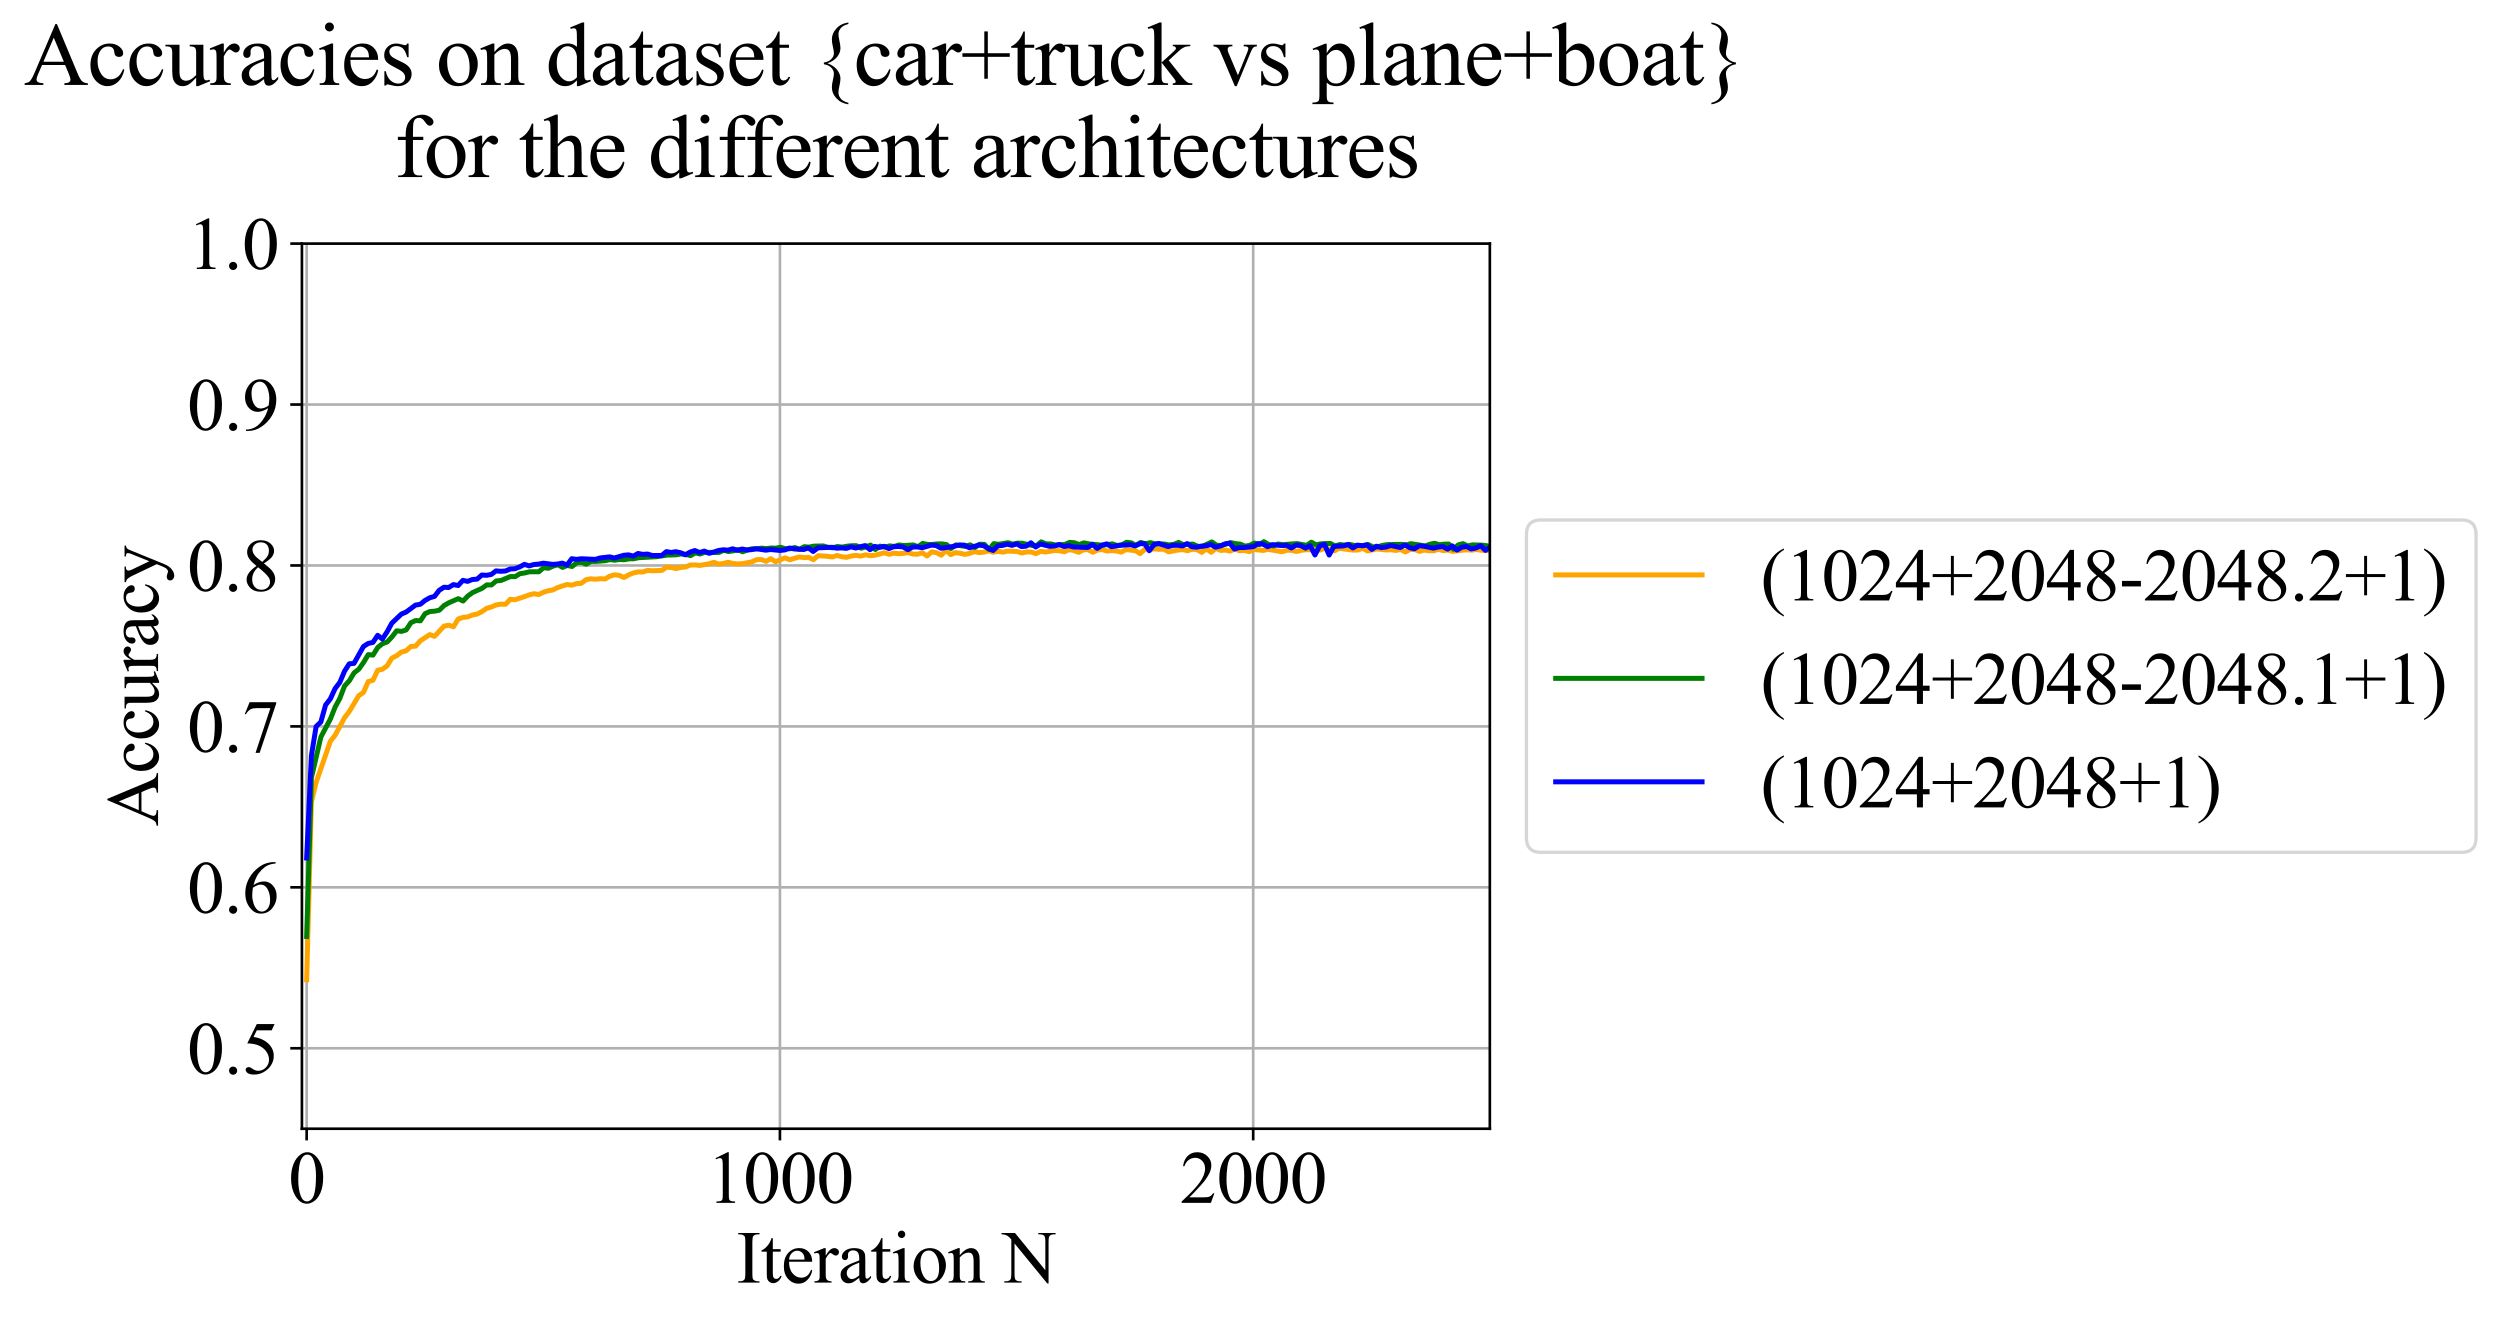 <?xml version="1.0" encoding="utf-8" standalone="no"?>
<!DOCTYPE svg PUBLIC "-//W3C//DTD SVG 1.1//EN"
  "http://www.w3.org/Graphics/SVG/1.1/DTD/svg11.dtd">
<svg xmlns:xlink="http://www.w3.org/1999/xlink" width="751.575pt" height="397.502pt" viewBox="0 0 751.575 397.502" xmlns="http://www.w3.org/2000/svg" version="1.1">
 <defs>
  <style type="text/css">*{stroke-linejoin: round; stroke-linecap: butt}</style>
 </defs>
 <g id="figure_1">
  <g id="patch_1">
   <path d="M 0 397.502 
L 751.575 397.502 
L 751.575 0 
L 0 0 
z
" style="fill: #ffffff"/>
  </g>
  <g id="axes_1">
   <g id="patch_2">
    <path d="M 90.767 339.338 
L 447.887 339.338 
L 447.887 73.226 
L 90.767 73.226 
z
" style="fill: #ffffff"/>
   </g>
   <g id="matplotlib.axis_1">
    <g id="xtick_1">
     <g id="line2d_1">
      <path d="M 92.19 339.338 
L 92.19 73.226 
" clip-path="url(#pe54012ec26)" style="fill: none; stroke: #b0b0b0; stroke-width: 0.8; stroke-linecap: square"/>
     </g>
     <g id="line2d_2">
      <defs>
       <path id="mb2db072249" d="M 0 0 
L 0 3.5 
" style="stroke: #000000; stroke-width: 0.8"/>
      </defs>
      <g>
       <use xlink:href="#mb2db072249" x="92.19" y="339.338" style="stroke: #000000; stroke-width: 0.8"/>
      </g>
     </g>
     <g id="text_1">
      <!-- 0 -->
      <g transform="translate(86.69 361.614) scale(0.22 -0.22)">
       <defs>
        <path id="TimesNewRomanPSMT-30" d="M 231 2094 
Q 231 2819 450 3342 
Q 669 3866 1031 4122 
Q 1313 4325 1613 4325 
Q 2100 4325 2488 3828 
Q 2972 3213 2972 2159 
Q 2972 1422 2759 906 
Q 2547 391 2217 158 
Q 1888 -75 1581 -75 
Q 975 -75 572 641 
Q 231 1244 231 2094 
z
M 844 2016 
Q 844 1141 1059 588 
Q 1238 122 1591 122 
Q 1759 122 1940 273 
Q 2122 425 2216 781 
Q 2359 1319 2359 2297 
Q 2359 3022 2209 3506 
Q 2097 3866 1919 4016 
Q 1791 4119 1609 4119 
Q 1397 4119 1231 3928 
Q 1006 3669 925 3112 
Q 844 2556 844 2016 
z
" transform="scale(0.016)"/>
       </defs>
       <use xlink:href="#TimesNewRomanPSMT-30"/>
      </g>
     </g>
    </g>
    <g id="xtick_2">
     <g id="line2d_3">
      <path d="M 234.469 339.338 
L 234.469 73.226 
" clip-path="url(#pe54012ec26)" style="fill: none; stroke: #b0b0b0; stroke-width: 0.8; stroke-linecap: square"/>
     </g>
     <g id="line2d_4">
      <g>
       <use xlink:href="#mb2db072249" x="234.469" y="339.338" style="stroke: #000000; stroke-width: 0.8"/>
      </g>
     </g>
     <g id="text_2">
      <!-- 1000 -->
      <g transform="translate(212.469 361.614) scale(0.22 -0.22)">
       <defs>
        <path id="TimesNewRomanPSMT-31" d="M 750 3822 
L 1781 4325 
L 1884 4325 
L 1884 747 
Q 1884 391 1914 303 
Q 1944 216 2037 169 
Q 2131 122 2419 116 
L 2419 0 
L 825 0 
L 825 116 
Q 1125 122 1212 167 
Q 1300 213 1334 289 
Q 1369 366 1369 747 
L 1369 3034 
Q 1369 3497 1338 3628 
Q 1316 3728 1258 3775 
Q 1200 3822 1119 3822 
Q 1003 3822 797 3725 
L 750 3822 
z
" transform="scale(0.016)"/>
       </defs>
       <use xlink:href="#TimesNewRomanPSMT-31"/>
       <use xlink:href="#TimesNewRomanPSMT-30" transform="translate(50 0)"/>
       <use xlink:href="#TimesNewRomanPSMT-30" transform="translate(100 0)"/>
       <use xlink:href="#TimesNewRomanPSMT-30" transform="translate(150 0)"/>
      </g>
     </g>
    </g>
    <g id="xtick_3">
     <g id="line2d_5">
      <path d="M 376.748 339.338 
L 376.748 73.226 
" clip-path="url(#pe54012ec26)" style="fill: none; stroke: #b0b0b0; stroke-width: 0.8; stroke-linecap: square"/>
     </g>
     <g id="line2d_6">
      <g>
       <use xlink:href="#mb2db072249" x="376.748" y="339.338" style="stroke: #000000; stroke-width: 0.8"/>
      </g>
     </g>
     <g id="text_3">
      <!-- 2000 -->
      <g transform="translate(354.748 361.614) scale(0.22 -0.22)">
       <defs>
        <path id="TimesNewRomanPSMT-32" d="M 2934 816 
L 2638 0 
L 138 0 
L 138 116 
Q 1241 1122 1691 1759 
Q 2141 2397 2141 2925 
Q 2141 3328 1894 3587 
Q 1647 3847 1303 3847 
Q 991 3847 742 3664 
Q 494 3481 375 3128 
L 259 3128 
Q 338 3706 661 4015 
Q 984 4325 1469 4325 
Q 1984 4325 2329 3994 
Q 2675 3663 2675 3213 
Q 2675 2891 2525 2569 
Q 2294 2063 1775 1497 
Q 997 647 803 472 
L 1909 472 
Q 2247 472 2383 497 
Q 2519 522 2628 598 
Q 2738 675 2819 816 
L 2934 816 
z
" transform="scale(0.016)"/>
       </defs>
       <use xlink:href="#TimesNewRomanPSMT-32"/>
       <use xlink:href="#TimesNewRomanPSMT-30" transform="translate(50 0)"/>
       <use xlink:href="#TimesNewRomanPSMT-30" transform="translate(100 0)"/>
       <use xlink:href="#TimesNewRomanPSMT-30" transform="translate(150 0)"/>
      </g>
     </g>
    </g>
    <g id="text_4">
     <!-- Iteration N -->
     <g transform="translate(221.374 385.596) scale(0.22 -0.22)">
      <defs>
       <path id="TimesNewRomanPSMT-49" d="M 1975 116 
L 1975 0 
L 159 0 
L 159 116 
L 309 116 
Q 572 116 691 269 
Q 766 369 766 750 
L 766 3488 
Q 766 3809 725 3913 
Q 694 3991 597 4047 
Q 459 4122 309 4122 
L 159 4122 
L 159 4238 
L 1975 4238 
L 1975 4122 
L 1822 4122 
Q 1563 4122 1444 3969 
Q 1366 3869 1366 3488 
L 1366 750 
Q 1366 428 1406 325 
Q 1438 247 1538 191 
Q 1672 116 1822 116 
L 1975 116 
z
" transform="scale(0.016)"/>
       <path id="TimesNewRomanPSMT-74" d="M 1031 3803 
L 1031 2863 
L 1700 2863 
L 1700 2644 
L 1031 2644 
L 1031 788 
Q 1031 509 1111 412 
Q 1191 316 1316 316 
Q 1419 316 1516 380 
Q 1613 444 1666 569 
L 1788 569 
Q 1678 263 1478 108 
Q 1278 -47 1066 -47 
Q 922 -47 784 33 
Q 647 113 581 261 
Q 516 409 516 719 
L 516 2644 
L 63 2644 
L 63 2747 
Q 234 2816 414 2980 
Q 594 3144 734 3369 
Q 806 3488 934 3803 
L 1031 3803 
z
" transform="scale(0.016)"/>
       <path id="TimesNewRomanPSMT-65" d="M 681 1784 
Q 678 1147 991 784 
Q 1303 422 1725 422 
Q 2006 422 2214 576 
Q 2422 731 2563 1106 
L 2659 1044 
Q 2594 616 2278 264 
Q 1963 -88 1488 -88 
Q 972 -88 605 314 
Q 238 716 238 1394 
Q 238 2128 614 2539 
Q 991 2950 1559 2950 
Q 2041 2950 2350 2633 
Q 2659 2316 2659 1784 
L 681 1784 
z
M 681 1966 
L 2006 1966 
Q 1991 2241 1941 2353 
Q 1863 2528 1708 2628 
Q 1553 2728 1384 2728 
Q 1125 2728 920 2526 
Q 716 2325 681 1966 
z
" transform="scale(0.016)"/>
       <path id="TimesNewRomanPSMT-72" d="M 1038 2947 
L 1038 2303 
Q 1397 2947 1775 2947 
Q 1947 2947 2059 2842 
Q 2172 2738 2172 2600 
Q 2172 2478 2090 2393 
Q 2009 2309 1897 2309 
Q 1788 2309 1652 2417 
Q 1516 2525 1450 2525 
Q 1394 2525 1328 2463 
Q 1188 2334 1038 2041 
L 1038 669 
Q 1038 431 1097 309 
Q 1138 225 1241 169 
Q 1344 113 1538 113 
L 1538 0 
L 72 0 
L 72 113 
Q 291 113 397 181 
Q 475 231 506 341 
Q 522 394 522 644 
L 522 1753 
Q 522 2253 501 2348 
Q 481 2444 426 2487 
Q 372 2531 291 2531 
Q 194 2531 72 2484 
L 41 2597 
L 906 2947 
L 1038 2947 
z
" transform="scale(0.016)"/>
       <path id="TimesNewRomanPSMT-61" d="M 1822 413 
Q 1381 72 1269 19 
Q 1100 -59 909 -59 
Q 613 -59 420 144 
Q 228 347 228 678 
Q 228 888 322 1041 
Q 450 1253 767 1440 
Q 1084 1628 1822 1897 
L 1822 2009 
Q 1822 2438 1686 2597 
Q 1550 2756 1291 2756 
Q 1094 2756 978 2650 
Q 859 2544 859 2406 
L 866 2225 
Q 866 2081 792 2003 
Q 719 1925 600 1925 
Q 484 1925 411 2006 
Q 338 2088 338 2228 
Q 338 2497 613 2722 
Q 888 2947 1384 2947 
Q 1766 2947 2009 2819 
Q 2194 2722 2281 2516 
Q 2338 2381 2338 1966 
L 2338 994 
Q 2338 584 2353 492 
Q 2369 400 2405 369 
Q 2441 338 2488 338 
Q 2538 338 2575 359 
Q 2641 400 2828 588 
L 2828 413 
Q 2478 -56 2159 -56 
Q 2006 -56 1915 50 
Q 1825 156 1822 413 
z
M 1822 616 
L 1822 1706 
Q 1350 1519 1213 1441 
Q 966 1303 859 1153 
Q 753 1003 753 825 
Q 753 600 887 451 
Q 1022 303 1197 303 
Q 1434 303 1822 616 
z
" transform="scale(0.016)"/>
       <path id="TimesNewRomanPSMT-69" d="M 928 4444 
Q 1059 4444 1151 4351 
Q 1244 4259 1244 4128 
Q 1244 3997 1151 3903 
Q 1059 3809 928 3809 
Q 797 3809 703 3903 
Q 609 3997 609 4128 
Q 609 4259 701 4351 
Q 794 4444 928 4444 
z
M 1188 2947 
L 1188 647 
Q 1188 378 1227 289 
Q 1266 200 1342 156 
Q 1419 113 1622 113 
L 1622 0 
L 231 0 
L 231 113 
Q 441 113 512 153 
Q 584 194 626 287 
Q 669 381 669 647 
L 669 1750 
Q 669 2216 641 2353 
Q 619 2453 572 2492 
Q 525 2531 444 2531 
Q 356 2531 231 2484 
L 188 2597 
L 1050 2947 
L 1188 2947 
z
" transform="scale(0.016)"/>
       <path id="TimesNewRomanPSMT-6f" d="M 1600 2947 
Q 2250 2947 2644 2453 
Q 2978 2031 2978 1484 
Q 2978 1100 2793 706 
Q 2609 313 2286 112 
Q 1963 -88 1566 -88 
Q 919 -88 538 428 
Q 216 863 216 1403 
Q 216 1797 411 2186 
Q 606 2575 925 2761 
Q 1244 2947 1600 2947 
z
M 1503 2744 
Q 1338 2744 1170 2645 
Q 1003 2547 900 2300 
Q 797 2053 797 1666 
Q 797 1041 1045 587 
Q 1294 134 1700 134 
Q 2003 134 2200 384 
Q 2397 634 2397 1244 
Q 2397 2006 2069 2444 
Q 1847 2744 1503 2744 
z
" transform="scale(0.016)"/>
       <path id="TimesNewRomanPSMT-6e" d="M 1034 2341 
Q 1538 2947 1994 2947 
Q 2228 2947 2397 2830 
Q 2566 2713 2666 2444 
Q 2734 2256 2734 1869 
L 2734 647 
Q 2734 375 2778 278 
Q 2813 200 2889 156 
Q 2966 113 3172 113 
L 3172 0 
L 1756 0 
L 1756 113 
L 1816 113 
Q 2016 113 2095 173 
Q 2175 234 2206 353 
Q 2219 400 2219 647 
L 2219 1819 
Q 2219 2209 2117 2386 
Q 2016 2563 1775 2563 
Q 1403 2563 1034 2156 
L 1034 647 
Q 1034 356 1069 288 
Q 1113 197 1189 155 
Q 1266 113 1500 113 
L 1500 0 
L 84 0 
L 84 113 
L 147 113 
Q 366 113 442 223 
Q 519 334 519 647 
L 519 1709 
Q 519 2225 495 2337 
Q 472 2450 423 2490 
Q 375 2531 294 2531 
Q 206 2531 84 2484 
L 38 2597 
L 900 2947 
L 1034 2947 
L 1034 2341 
z
" transform="scale(0.016)"/>
       <path id="TimesNewRomanPSMT-20" transform="scale(0.016)"/>
       <path id="TimesNewRomanPSMT-4e" d="M -84 4238 
L 1066 4238 
L 3656 1059 
L 3656 3503 
Q 3656 3894 3569 3991 
Q 3453 4122 3203 4122 
L 3056 4122 
L 3056 4238 
L 4531 4238 
L 4531 4122 
L 4381 4122 
Q 4113 4122 4000 3959 
Q 3931 3859 3931 3503 
L 3931 -69 
L 3819 -69 
L 1025 3344 
L 1025 734 
Q 1025 344 1109 247 
Q 1228 116 1475 116 
L 1625 116 
L 1625 0 
L 150 0 
L 150 116 
L 297 116 
Q 569 116 681 278 
Q 750 378 750 734 
L 750 3681 
Q 566 3897 470 3965 
Q 375 4034 191 4094 
Q 100 4122 -84 4122 
L -84 4238 
z
" transform="scale(0.016)"/>
      </defs>
      <use xlink:href="#TimesNewRomanPSMT-49"/>
      <use xlink:href="#TimesNewRomanPSMT-74" transform="translate(33.301 0)"/>
      <use xlink:href="#TimesNewRomanPSMT-65" transform="translate(61.084 0)"/>
      <use xlink:href="#TimesNewRomanPSMT-72" transform="translate(105.469 0)"/>
      <use xlink:href="#TimesNewRomanPSMT-61" transform="translate(138.77 0)"/>
      <use xlink:href="#TimesNewRomanPSMT-74" transform="translate(183.154 0)"/>
      <use xlink:href="#TimesNewRomanPSMT-69" transform="translate(210.938 0)"/>
      <use xlink:href="#TimesNewRomanPSMT-6f" transform="translate(238.721 0)"/>
      <use xlink:href="#TimesNewRomanPSMT-6e" transform="translate(288.721 0)"/>
      <use xlink:href="#TimesNewRomanPSMT-20" transform="translate(338.721 0)"/>
      <use xlink:href="#TimesNewRomanPSMT-4e" transform="translate(363.721 0)"/>
     </g>
    </g>
   </g>
   <g id="matplotlib.axis_2">
    <g id="ytick_1">
     <g id="line2d_7">
      <path d="M 90.767 315.146 
L 447.887 315.146 
" clip-path="url(#pe54012ec26)" style="fill: none; stroke: #b0b0b0; stroke-width: 0.8; stroke-linecap: square"/>
     </g>
     <g id="line2d_8">
      <defs>
       <path id="m65901f26ad" d="M 0 0 
L -3.5 0 
" style="stroke: #000000; stroke-width: 0.8"/>
      </defs>
      <g>
       <use xlink:href="#m65901f26ad" x="90.767" y="315.146" style="stroke: #000000; stroke-width: 0.8"/>
      </g>
     </g>
     <g id="text_5">
      <!-- 0.5 -->
      <g transform="translate(56.267 322.784) scale(0.22 -0.22)">
       <defs>
        <path id="TimesNewRomanPSMT-2e" d="M 800 606 
Q 947 606 1047 504 
Q 1147 403 1147 259 
Q 1147 116 1045 14 
Q 944 -88 800 -88 
Q 656 -88 554 14 
Q 453 116 453 259 
Q 453 406 554 506 
Q 656 606 800 606 
z
" transform="scale(0.016)"/>
        <path id="TimesNewRomanPSMT-35" d="M 2778 4238 
L 2534 3706 
L 1259 3706 
L 981 3138 
Q 1809 3016 2294 2522 
Q 2709 2097 2709 1522 
Q 2709 1188 2573 903 
Q 2438 619 2231 419 
Q 2025 219 1772 97 
Q 1413 -75 1034 -75 
Q 653 -75 479 54 
Q 306 184 306 341 
Q 306 428 378 495 
Q 450 563 559 563 
Q 641 563 702 538 
Q 763 513 909 409 
Q 1144 247 1384 247 
Q 1750 247 2026 523 
Q 2303 800 2303 1197 
Q 2303 1581 2056 1914 
Q 1809 2247 1375 2428 
Q 1034 2569 447 2591 
L 1259 4238 
L 2778 4238 
z
" transform="scale(0.016)"/>
       </defs>
       <use xlink:href="#TimesNewRomanPSMT-30"/>
       <use xlink:href="#TimesNewRomanPSMT-2e" transform="translate(50 0)"/>
       <use xlink:href="#TimesNewRomanPSMT-35" transform="translate(75 0)"/>
      </g>
     </g>
    </g>
    <g id="ytick_2">
     <g id="line2d_9">
      <path d="M 90.767 266.762 
L 447.887 266.762 
" clip-path="url(#pe54012ec26)" style="fill: none; stroke: #b0b0b0; stroke-width: 0.8; stroke-linecap: square"/>
     </g>
     <g id="line2d_10">
      <g>
       <use xlink:href="#m65901f26ad" x="90.767" y="266.762" style="stroke: #000000; stroke-width: 0.8"/>
      </g>
     </g>
     <g id="text_6">
      <!-- 0.6 -->
      <g transform="translate(56.267 274.4) scale(0.22 -0.22)">
       <defs>
        <path id="TimesNewRomanPSMT-36" d="M 2869 4325 
L 2869 4209 
Q 2456 4169 2195 4045 
Q 1934 3922 1679 3669 
Q 1425 3416 1258 3105 
Q 1091 2794 978 2366 
Q 1428 2675 1881 2675 
Q 2316 2675 2634 2325 
Q 2953 1975 2953 1425 
Q 2953 894 2631 456 
Q 2244 -75 1606 -75 
Q 1172 -75 869 213 
Q 275 772 275 1663 
Q 275 2231 503 2743 
Q 731 3256 1154 3653 
Q 1578 4050 1965 4187 
Q 2353 4325 2688 4325 
L 2869 4325 
z
M 925 2138 
Q 869 1716 869 1456 
Q 869 1156 980 804 
Q 1091 453 1309 247 
Q 1469 100 1697 100 
Q 1969 100 2183 356 
Q 2397 613 2397 1088 
Q 2397 1622 2184 2012 
Q 1972 2403 1581 2403 
Q 1463 2403 1327 2353 
Q 1191 2303 925 2138 
z
" transform="scale(0.016)"/>
       </defs>
       <use xlink:href="#TimesNewRomanPSMT-30"/>
       <use xlink:href="#TimesNewRomanPSMT-2e" transform="translate(50 0)"/>
       <use xlink:href="#TimesNewRomanPSMT-36" transform="translate(75 0)"/>
      </g>
     </g>
    </g>
    <g id="ytick_3">
     <g id="line2d_11">
      <path d="M 90.767 218.378 
L 447.887 218.378 
" clip-path="url(#pe54012ec26)" style="fill: none; stroke: #b0b0b0; stroke-width: 0.8; stroke-linecap: square"/>
     </g>
     <g id="line2d_12">
      <g>
       <use xlink:href="#m65901f26ad" x="90.767" y="218.378" style="stroke: #000000; stroke-width: 0.8"/>
      </g>
     </g>
     <g id="text_7">
      <!-- 0.7 -->
      <g transform="translate(56.267 226.016) scale(0.22 -0.22)">
       <defs>
        <path id="TimesNewRomanPSMT-37" d="M 644 4238 
L 2916 4238 
L 2916 4119 
L 1503 -88 
L 1153 -88 
L 2419 3728 
L 1253 3728 
Q 900 3728 750 3644 
Q 488 3500 328 3200 
L 238 3234 
L 644 4238 
z
" transform="scale(0.016)"/>
       </defs>
       <use xlink:href="#TimesNewRomanPSMT-30"/>
       <use xlink:href="#TimesNewRomanPSMT-2e" transform="translate(50 0)"/>
       <use xlink:href="#TimesNewRomanPSMT-37" transform="translate(75 0)"/>
      </g>
     </g>
    </g>
    <g id="ytick_4">
     <g id="line2d_13">
      <path d="M 90.767 169.994 
L 447.887 169.994 
" clip-path="url(#pe54012ec26)" style="fill: none; stroke: #b0b0b0; stroke-width: 0.8; stroke-linecap: square"/>
     </g>
     <g id="line2d_14">
      <g>
       <use xlink:href="#m65901f26ad" x="90.767" y="169.994" style="stroke: #000000; stroke-width: 0.8"/>
      </g>
     </g>
     <g id="text_8">
      <!-- 0.8 -->
      <g transform="translate(56.267 177.632) scale(0.22 -0.22)">
       <defs>
        <path id="TimesNewRomanPSMT-38" d="M 1228 2134 
Q 725 2547 579 2797 
Q 434 3047 434 3316 
Q 434 3728 753 4026 
Q 1072 4325 1600 4325 
Q 2113 4325 2425 4047 
Q 2738 3769 2738 3413 
Q 2738 3175 2569 2928 
Q 2400 2681 1866 2347 
Q 2416 1922 2594 1678 
Q 2831 1359 2831 1006 
Q 2831 559 2490 242 
Q 2150 -75 1597 -75 
Q 994 -75 656 303 
Q 388 606 388 966 
Q 388 1247 577 1523 
Q 766 1800 1228 2134 
z
M 1719 2469 
Q 2094 2806 2194 3001 
Q 2294 3197 2294 3444 
Q 2294 3772 2109 3958 
Q 1925 4144 1606 4144 
Q 1288 4144 1088 3959 
Q 888 3775 888 3528 
Q 888 3366 970 3203 
Q 1053 3041 1206 2894 
L 1719 2469 
z
M 1375 2016 
Q 1116 1797 991 1539 
Q 866 1281 866 981 
Q 866 578 1086 336 
Q 1306 94 1647 94 
Q 1984 94 2187 284 
Q 2391 475 2391 747 
Q 2391 972 2272 1150 
Q 2050 1481 1375 2016 
z
" transform="scale(0.016)"/>
       </defs>
       <use xlink:href="#TimesNewRomanPSMT-30"/>
       <use xlink:href="#TimesNewRomanPSMT-2e" transform="translate(50 0)"/>
       <use xlink:href="#TimesNewRomanPSMT-38" transform="translate(75 0)"/>
      </g>
     </g>
    </g>
    <g id="ytick_5">
     <g id="line2d_15">
      <path d="M 90.767 121.61 
L 447.887 121.61 
" clip-path="url(#pe54012ec26)" style="fill: none; stroke: #b0b0b0; stroke-width: 0.8; stroke-linecap: square"/>
     </g>
     <g id="line2d_16">
      <g>
       <use xlink:href="#m65901f26ad" x="90.767" y="121.61" style="stroke: #000000; stroke-width: 0.8"/>
      </g>
     </g>
     <g id="text_9">
      <!-- 0.9 -->
      <g transform="translate(56.267 129.248) scale(0.22 -0.22)">
       <defs>
        <path id="TimesNewRomanPSMT-39" d="M 338 -88 
L 338 28 
Q 744 34 1094 217 
Q 1444 400 1770 856 
Q 2097 1313 2225 1859 
Q 1734 1544 1338 1544 
Q 891 1544 572 1889 
Q 253 2234 253 2806 
Q 253 3363 572 3797 
Q 956 4325 1575 4325 
Q 2097 4325 2469 3894 
Q 2925 3359 2925 2575 
Q 2925 1869 2578 1258 
Q 2231 647 1613 244 
Q 1109 -88 516 -88 
L 338 -88 
z
M 2275 2091 
Q 2331 2497 2331 2741 
Q 2331 3044 2228 3395 
Q 2125 3747 1936 3934 
Q 1747 4122 1506 4122 
Q 1228 4122 1018 3872 
Q 809 3622 809 3128 
Q 809 2469 1088 2097 
Q 1291 1828 1588 1828 
Q 1731 1828 1928 1897 
Q 2125 1966 2275 2091 
z
" transform="scale(0.016)"/>
       </defs>
       <use xlink:href="#TimesNewRomanPSMT-30"/>
       <use xlink:href="#TimesNewRomanPSMT-2e" transform="translate(50 0)"/>
       <use xlink:href="#TimesNewRomanPSMT-39" transform="translate(75 0)"/>
      </g>
     </g>
    </g>
    <g id="ytick_6">
     <g id="line2d_17">
      <path d="M 90.767 73.226 
L 447.887 73.226 
" clip-path="url(#pe54012ec26)" style="fill: none; stroke: #b0b0b0; stroke-width: 0.8; stroke-linecap: square"/>
     </g>
     <g id="line2d_18">
      <g>
       <use xlink:href="#m65901f26ad" x="90.767" y="73.226" style="stroke: #000000; stroke-width: 0.8"/>
      </g>
     </g>
     <g id="text_10">
      <!-- 1.0 -->
      <g transform="translate(56.267 80.864) scale(0.22 -0.22)">
       <use xlink:href="#TimesNewRomanPSMT-31"/>
       <use xlink:href="#TimesNewRomanPSMT-2e" transform="translate(50 0)"/>
       <use xlink:href="#TimesNewRomanPSMT-30" transform="translate(75 0)"/>
      </g>
     </g>
    </g>
    <g id="text_11">
     <!-- Accuracy -->
     <g transform="translate(47.52 248.421) rotate(-90) scale(0.22 -0.22)">
      <defs>
       <path id="TimesNewRomanPSMT-41" d="M 2928 1419 
L 1288 1419 
L 1000 750 
Q 894 503 894 381 
Q 894 284 986 211 
Q 1078 138 1384 116 
L 1384 0 
L 50 0 
L 50 116 
Q 316 163 394 238 
Q 553 388 747 847 
L 2238 4334 
L 2347 4334 
L 3822 809 
Q 4000 384 4145 257 
Q 4291 131 4550 116 
L 4550 0 
L 2878 0 
L 2878 116 
Q 3131 128 3220 200 
Q 3309 272 3309 375 
Q 3309 513 3184 809 
L 2928 1419 
z
M 2841 1650 
L 2122 3363 
L 1384 1650 
L 2841 1650 
z
" transform="scale(0.016)"/>
       <path id="TimesNewRomanPSMT-63" d="M 2631 1088 
Q 2516 522 2178 217 
Q 1841 -88 1431 -88 
Q 944 -88 581 321 
Q 219 731 219 1428 
Q 219 2103 620 2525 
Q 1022 2947 1584 2947 
Q 2006 2947 2278 2723 
Q 2550 2500 2550 2259 
Q 2550 2141 2473 2067 
Q 2397 1994 2259 1994 
Q 2075 1994 1981 2113 
Q 1928 2178 1911 2362 
Q 1894 2547 1784 2644 
Q 1675 2738 1481 2738 
Q 1169 2738 978 2506 
Q 725 2200 725 1697 
Q 725 1184 976 792 
Q 1228 400 1656 400 
Q 1963 400 2206 609 
Q 2378 753 2541 1131 
L 2631 1088 
z
" transform="scale(0.016)"/>
       <path id="TimesNewRomanPSMT-75" d="M 2709 2863 
L 2709 1128 
Q 2709 631 2732 520 
Q 2756 409 2807 365 
Q 2859 322 2928 322 
Q 3025 322 3147 375 
L 3191 266 
L 2334 -88 
L 2194 -88 
L 2194 519 
Q 1825 119 1631 15 
Q 1438 -88 1222 -88 
Q 981 -88 804 51 
Q 628 191 559 409 
Q 491 628 491 1028 
L 491 2306 
Q 491 2509 447 2587 
Q 403 2666 317 2708 
Q 231 2750 6 2747 
L 6 2863 
L 1009 2863 
L 1009 947 
Q 1009 547 1148 422 
Q 1288 297 1484 297 
Q 1619 297 1789 381 
Q 1959 466 2194 703 
L 2194 2325 
Q 2194 2569 2105 2655 
Q 2016 2741 1734 2747 
L 1734 2863 
L 2709 2863 
z
" transform="scale(0.016)"/>
       <path id="TimesNewRomanPSMT-79" d="M 38 2863 
L 1372 2863 
L 1372 2747 
L 1306 2747 
Q 1166 2747 1095 2686 
Q 1025 2625 1025 2534 
Q 1025 2413 1128 2197 
L 1825 753 
L 2466 2334 
Q 2519 2463 2519 2588 
Q 2519 2644 2497 2672 
Q 2472 2706 2419 2726 
Q 2366 2747 2231 2747 
L 2231 2863 
L 3163 2863 
L 3163 2747 
Q 3047 2734 2984 2696 
Q 2922 2659 2847 2556 
Q 2819 2513 2741 2316 
L 1575 -541 
Q 1406 -956 1132 -1168 
Q 859 -1381 606 -1381 
Q 422 -1381 303 -1275 
Q 184 -1169 184 -1031 
Q 184 -900 270 -820 
Q 356 -741 506 -741 
Q 609 -741 788 -809 
Q 913 -856 944 -856 
Q 1038 -856 1148 -759 
Q 1259 -663 1372 -384 
L 1575 113 
L 547 2272 
Q 500 2369 397 2513 
Q 319 2622 269 2659 
Q 197 2709 38 2747 
L 38 2863 
z
" transform="scale(0.016)"/>
      </defs>
      <use xlink:href="#TimesNewRomanPSMT-41"/>
      <use xlink:href="#TimesNewRomanPSMT-63" transform="translate(72.217 0)"/>
      <use xlink:href="#TimesNewRomanPSMT-63" transform="translate(116.602 0)"/>
      <use xlink:href="#TimesNewRomanPSMT-75" transform="translate(160.986 0)"/>
      <use xlink:href="#TimesNewRomanPSMT-72" transform="translate(210.986 0)"/>
      <use xlink:href="#TimesNewRomanPSMT-61" transform="translate(244.287 0)"/>
      <use xlink:href="#TimesNewRomanPSMT-63" transform="translate(288.672 0)"/>
      <use xlink:href="#TimesNewRomanPSMT-79" transform="translate(333.057 0)"/>
     </g>
    </g>
   </g>
   <g id="line2d_19">
    <path d="M 92.19 294.542 
L 93.614 241.024 
L 95.037 235.205 
L 99.309 222.867 
L 100.732 221.052 
L 103.58 215.771 
L 105.004 213.902 
L 107.851 209.131 
L 109.275 208.164 
L 110.698 204.898 
L 112.122 204.508 
L 113.546 201.497 
L 114.97 201.202 
L 116.393 200.14 
L 117.817 197.842 
L 119.241 197.129 
L 120.665 196.027 
L 122.088 195.651 
L 123.512 194.347 
L 124.936 194.253 
L 126.359 192.654 
L 129.207 190.772 
L 130.631 191.31 
L 133.478 188.245 
L 134.902 187.95 
L 136.325 188.42 
L 137.749 186.095 
L 139.173 185.611 
L 140.597 185.463 
L 142.02 184.885 
L 143.444 184.603 
L 144.868 183.877 
L 146.292 182.883 
L 147.715 182.48 
L 149.139 181.861 
L 150.563 181.62 
L 151.986 181.66 
L 153.41 180.155 
L 154.834 180.302 
L 157.681 179.362 
L 159.105 178.837 
L 160.529 178.488 
L 161.952 178.73 
L 163.376 178.044 
L 164.8 177.601 
L 166.224 177.359 
L 167.647 176.633 
L 170.495 175.706 
L 171.919 175.921 
L 173.342 175.451 
L 174.766 175.356 
L 176.19 174.254 
L 177.613 174.012 
L 179.037 174.133 
L 180.461 173.972 
L 181.885 174.066 
L 183.308 173.22 
L 184.732 172.803 
L 186.156 172.978 
L 187.58 173.609 
L 189.003 172.816 
L 190.427 172.238 
L 191.851 171.929 
L 193.274 171.956 
L 194.698 171.472 
L 196.122 171.593 
L 198.969 171.486 
L 200.393 170.505 
L 201.817 170.626 
L 203.24 170.921 
L 204.664 170.585 
L 206.088 170.464 
L 207.512 169.873 
L 208.935 169.819 
L 210.359 169.994 
L 213.207 169.47 
L 214.63 169.053 
L 216.054 169.591 
L 217.478 169.389 
L 218.901 169.026 
L 220.325 169.389 
L 221.749 169.524 
L 223.173 169.456 
L 226.02 168.919 
L 227.444 168.26 
L 228.868 168.206 
L 230.291 168.771 
L 231.715 167.951 
L 233.139 168.878 
L 235.986 167.709 
L 237.41 168.274 
L 240.257 167.44 
L 241.681 167.642 
L 243.105 167.561 
L 244.528 168.26 
L 245.952 167.051 
L 248.8 167.239 
L 250.223 167.44 
L 251.647 166.997 
L 253.071 167.373 
L 254.495 167.548 
L 255.918 167.158 
L 257.342 166.956 
L 258.766 167.172 
L 260.189 166.795 
L 261.613 167.051 
L 263.037 166.916 
L 265.884 166.19 
L 267.308 166.647 
L 268.732 166.298 
L 270.155 166.459 
L 271.579 166.365 
L 273.003 166.137 
L 274.427 166.567 
L 275.85 166.62 
L 277.274 166.164 
L 278.698 167.145 
L 280.122 165.895 
L 281.545 166.164 
L 282.969 166.903 
L 284.393 165.451 
L 285.816 166.741 
L 287.24 166.15 
L 288.664 166.325 
L 290.088 166.674 
L 291.511 166.365 
L 292.935 165.828 
L 294.359 166.137 
L 295.783 166.002 
L 297.206 165.626 
L 298.63 166.029 
L 300.054 165.733 
L 301.477 166.002 
L 302.901 165.68 
L 305.749 165.787 
L 307.172 166.244 
L 308.596 165.935 
L 310.02 165.948 
L 311.443 166.446 
L 312.867 165.733 
L 314.291 165.962 
L 317.138 165.492 
L 318.562 165.599 
L 319.986 165.881 
L 321.41 165.223 
L 322.833 165.505 
L 324.257 166.043 
L 325.681 165.317 
L 327.104 165.223 
L 328.528 166.029 
L 329.952 165.357 
L 331.376 165.196 
L 332.799 165.666 
L 334.223 165.518 
L 335.647 165.639 
L 337.071 165.989 
L 338.494 165.223 
L 341.342 165.545 
L 342.765 166.432 
L 344.189 165.115 
L 345.613 165.236 
L 347.037 165.008 
L 348.46 165.142 
L 349.884 165.088 
L 351.308 165.895 
L 354.155 165.344 
L 355.579 165.236 
L 357.003 165.559 
L 358.426 165.129 
L 359.85 165.209 
L 361.274 166.069 
L 362.698 164.981 
L 364.121 166.029 
L 365.545 164.833 
L 366.969 165.478 
L 368.392 165.371 
L 369.816 165.666 
L 371.24 165.035 
L 372.664 165.572 
L 374.087 165.451 
L 375.511 165.841 
L 376.935 165.169 
L 379.782 165.492 
L 381.206 165.142 
L 385.477 165.881 
L 386.901 165.411 
L 388.325 165.438 
L 389.748 165.801 
L 391.172 165.438 
L 392.596 165.263 
L 394.019 165.29 
L 395.443 164.9 
L 396.867 165.357 
L 398.291 164.833 
L 399.714 165.088 
L 401.138 165.599 
L 402.562 164.846 
L 406.833 165.384 
L 408.257 165.344 
L 409.68 164.806 
L 411.104 165.639 
L 413.952 165.035 
L 416.799 165.344 
L 418.223 165.25 
L 419.646 165.492 
L 421.07 165.182 
L 422.494 165.935 
L 423.918 165.196 
L 425.341 165.209 
L 426.765 165.76 
L 428.189 165.371 
L 429.613 165.559 
L 431.036 165.572 
L 432.46 165.129 
L 433.884 165.532 
L 435.307 165.357 
L 436.731 165.76 
L 439.579 165.397 
L 441.002 165.29 
L 442.426 165.397 
L 443.85 165.182 
L 445.274 165.411 
L 448.121 165.572 
L 448.121 165.572 
" clip-path="url(#pe54012ec26)" style="fill: none; stroke: #ffa500; stroke-width: 1.5; stroke-linecap: square"/>
   </g>
   <g id="line2d_20">
    <path d="M 92.19 281.532 
L 93.615 233.847 
L 96.464 221.563 
L 99.314 216.174 
L 100.738 212.585 
L 102.163 209.951 
L 103.588 206.228 
L 105.012 204.669 
L 106.437 202.29 
L 107.862 201.175 
L 109.287 199.172 
L 110.711 196.793 
L 112.136 196.941 
L 113.561 194.643 
L 114.985 193.514 
L 116.41 192.99 
L 117.835 191.471 
L 119.26 189.63 
L 120.684 189.818 
L 122.109 189.374 
L 123.534 187.197 
L 124.958 186.552 
L 126.383 186.633 
L 127.808 184.482 
L 129.233 183.837 
L 130.657 183.743 
L 132.082 183.434 
L 133.507 182.036 
L 134.931 181.216 
L 137.781 179.98 
L 139.206 180.692 
L 140.63 179.187 
L 142.055 178.152 
L 144.904 176.862 
L 146.329 175.84 
L 147.754 175.854 
L 149.179 174.644 
L 150.603 174.51 
L 153.453 173.327 
L 154.877 173.354 
L 156.302 172.467 
L 157.727 172.252 
L 159.152 171.902 
L 162.001 171.889 
L 163.426 170.666 
L 164.85 170.841 
L 166.275 170.196 
L 167.7 169.765 
L 169.125 170.585 
L 170.549 169.98 
L 171.974 170.303 
L 173.399 169.174 
L 174.823 169.053 
L 176.248 169.618 
L 177.673 168.757 
L 179.098 168.784 
L 181.947 168.556 
L 183.372 168.233 
L 184.796 168.408 
L 186.221 168.193 
L 187.646 168.274 
L 189.071 168.005 
L 190.495 167.978 
L 191.92 167.669 
L 197.619 167.346 
L 200.468 166.889 
L 203.318 166.795 
L 204.742 166.526 
L 206.167 166.661 
L 207.592 167.037 
L 209.017 166.204 
L 210.441 166.553 
L 211.866 166.043 
L 216.14 166.083 
L 217.565 165.411 
L 218.99 165.801 
L 220.414 165.612 
L 221.839 165.263 
L 223.264 165.881 
L 224.688 165.33 
L 226.113 164.967 
L 227.538 164.994 
L 228.963 164.793 
L 230.387 164.927 
L 231.812 164.752 
L 233.237 164.793 
L 234.661 164.537 
L 236.086 164.954 
L 237.511 164.981 
L 238.936 164.604 
L 240.36 165.129 
L 241.785 164.349 
L 243.21 164.484 
L 244.634 164.188 
L 247.484 164.121 
L 248.909 164.537 
L 250.333 164.685 
L 251.758 164.295 
L 253.183 164.484 
L 254.607 164.201 
L 256.032 164.067 
L 257.457 164.053 
L 258.882 164.806 
L 260.306 164.403 
L 261.731 163.865 
L 263.156 165.196 
L 264.58 164.188 
L 266.005 164.484 
L 267.43 164.107 
L 268.855 164.282 
L 270.279 163.825 
L 271.704 164.027 
L 274.553 163.825 
L 275.978 164.363 
L 277.403 163.368 
L 278.828 163.677 
L 280.252 163.691 
L 281.677 163.529 
L 283.102 163.502 
L 284.526 163.704 
L 285.951 164.873 
L 287.376 163.812 
L 290.225 164.282 
L 291.65 163.798 
L 293.075 164.591 
L 294.499 163.61 
L 295.924 163.65 
L 297.349 165.196 
L 298.774 163.435 
L 300.198 163.637 
L 303.048 163.153 
L 304.472 163.583 
L 305.897 163.287 
L 307.322 163.314 
L 310.171 163.959 
L 311.596 164.053 
L 313.021 162.898 
L 314.445 163.516 
L 315.87 163.529 
L 317.295 163.838 
L 320.144 163.691 
L 321.569 163.045 
L 322.994 163.166 
L 324.418 163.717 
L 325.843 163.193 
L 327.268 163.502 
L 331.542 163.919 
L 334.391 163.502 
L 335.816 163.986 
L 337.241 163.812 
L 338.666 163.019 
L 340.09 163.207 
L 341.515 163.959 
L 342.94 163.059 
L 344.364 163.516 
L 345.789 163.14 
L 347.214 163.476 
L 350.063 163.556 
L 351.488 163.825 
L 352.913 163.637 
L 354.337 163.072 
L 355.762 163.758 
L 358.612 163.57 
L 360.036 164.228 
L 361.461 164.282 
L 364.31 162.911 
L 365.735 163.919 
L 367.16 164.013 
L 370.009 163.126 
L 371.434 163.435 
L 372.859 163.583 
L 374.283 164.188 
L 375.708 163.959 
L 377.133 163.26 
L 378.558 163.758 
L 379.982 162.844 
L 381.407 163.704 
L 382.832 164.134 
L 384.256 163.543 
L 385.681 163.744 
L 389.955 163.422 
L 392.805 163.959 
L 394.229 163.005 
L 395.654 163.785 
L 397.079 163.489 
L 399.928 163.368 
L 401.353 164.148 
L 402.778 163.704 
L 404.202 163.879 
L 405.627 163.65 
L 407.052 163.959 
L 409.901 164 
L 411.326 163.717 
L 412.751 164.43 
L 414.175 164.389 
L 415.6 163.973 
L 417.025 163.731 
L 421.299 163.65 
L 422.724 163.838 
L 424.148 163.449 
L 426.998 163.892 
L 428.423 164.148 
L 429.847 163.623 
L 431.272 163.328 
L 432.697 163.771 
L 434.121 163.596 
L 435.546 163.556 
L 436.971 165.129 
L 438.396 163.812 
L 439.82 163.435 
L 441.245 164.134 
L 442.67 163.812 
L 445.519 163.879 
L 448.369 164.242 
L 449.793 163.677 
L 451.218 164.053 
L 454.067 163.879 
L 456.917 164.322 
L 458.342 163.556 
L 459.766 163.408 
L 461.191 163.973 
L 462.616 163.543 
L 464.04 163.677 
L 466.89 163.166 
L 471.164 163.57 
L 472.589 164.363 
L 474.013 164.752 
L 475.438 163.919 
L 476.863 164.242 
L 479.712 163.812 
L 481.137 163.959 
L 482.562 164.228 
L 483.986 163.61 
L 485.411 163.986 
L 488.261 164.309 
L 489.685 164.053 
L 491.11 164.161 
L 492.535 163.798 
L 493.959 164.443 
L 495.384 163.906 
L 496.809 164.134 
L 498.234 164.484 
L 499.658 164.564 
L 501.083 163.986 
L 502.508 163.959 
L 503.932 163.758 
L 505.357 164.309 
L 506.782 164.067 
L 508.207 164.295 
L 509.631 164.174 
L 511.056 164.497 
L 512.481 164.443 
L 515.33 164.846 
L 516.755 164.645 
L 518.18 164.927 
L 519.604 164.295 
L 521.029 164.188 
L 523.878 164.793 
L 525.303 164.537 
L 529.577 164.363 
L 531.002 164.564 
L 532.427 164.551 
L 533.851 164.295 
L 535.276 164.658 
L 536.701 164.537 
L 538.126 164.564 
L 543.824 164.295 
L 545.249 164.363 
L 546.674 163.959 
L 548.099 164.618 
L 550.948 164.309 
L 552.373 164.725 
L 553.797 164.564 
L 555.222 164.725 
L 556.647 164.604 
L 558.072 164.994 
L 560.921 164.725 
L 563.77 164.994 
L 565.195 164.725 
L 566.62 164.806 
L 568.045 164.403 
L 569.469 164.255 
L 572.319 164.766 
L 573.743 164.51 
L 575.168 164.376 
L 576.593 164.497 
L 578.018 164.9 
L 579.442 164.752 
L 580.867 164.873 
L 582.292 164.457 
L 583.716 165.129 
L 585.141 164.712 
L 586.566 164.846 
L 589.415 164.631 
L 590.84 164.846 
L 592.265 164.82 
L 593.689 164.618 
L 595.114 164.873 
L 596.539 164.457 
L 600.813 165.156 
L 602.238 165.209 
L 603.662 164.806 
L 605.087 164.645 
L 606.512 164.86 
L 607.937 164.51 
L 609.361 164.604 
L 612.211 165.599 
L 613.635 165.25 
L 616.485 165.438 
L 617.91 164.994 
L 619.334 165.035 
L 620.759 164.725 
L 622.184 164.793 
L 623.608 165.129 
L 625.033 165.075 
L 626.458 164.806 
L 629.307 164.806 
L 632.157 165.061 
L 633.581 165.586 
L 635.006 165.653 
L 636.431 165.25 
L 637.856 164.591 
L 639.28 164.914 
L 640.705 164.537 
L 642.13 164.927 
L 643.554 164.954 
L 644.979 165.223 
L 646.404 165.25 
L 647.829 164.9 
L 649.253 165.424 
L 650.678 165.088 
L 652.103 165.169 
L 653.527 165.451 
L 654.952 165.048 
L 656.377 164.86 
L 657.802 164.954 
L 659.226 164.725 
L 660.651 165.317 
L 662.076 165.29 
L 663.5 165.008 
L 664.925 165.438 
L 666.35 165.008 
L 670.624 165.142 
L 672.049 165.008 
L 673.473 165.209 
L 676.323 165.075 
L 677.748 165.371 
L 682.022 165.263 
L 683.446 165.478 
L 684.871 165.236 
L 687.721 165.492 
L 689.145 165.653 
L 690.57 165.33 
L 691.995 165.586 
L 696.269 164.981 
L 697.694 165.357 
L 699.118 165.182 
L 701.968 165.156 
L 703.392 165.357 
L 704.817 165.303 
L 706.242 165.747 
L 707.667 165.397 
L 709.091 165.666 
L 710.516 165.371 
L 711.941 165.263 
L 713.365 165.545 
L 714.79 165.088 
L 716.215 165.303 
L 717.64 165.639 
L 720.489 165.29 
L 721.914 165.048 
L 724.763 165.196 
L 726.188 165.492 
L 727.613 165.344 
L 729.037 165.626 
L 731.887 165.868 
L 733.311 165.653 
L 734.736 166.002 
L 736.161 165.599 
L 737.586 165.492 
L 740.435 165.478 
L 741.86 165.747 
L 743.284 165.29 
L 744.709 165.989 
L 746.134 165.129 
L 747.559 165.317 
L 748.983 165.33 
L 750.408 164.981 
L 751.833 165.263 
L 752.575 165.172 
L 752.575 165.172 
" clip-path="url(#pe54012ec26)" style="fill: none; stroke: #008000; stroke-width: 1.5; stroke-linecap: square"/>
   </g>
   <g id="line2d_21">
    <path d="M 92.19 257.932 
L 93.613 227.168 
L 95.036 218.405 
L 96.459 217.047 
L 97.883 211.94 
L 99.306 210.112 
L 100.729 207.021 
L 102.152 205.153 
L 103.575 201.78 
L 104.998 199.562 
L 106.421 199.428 
L 109.268 194.347 
L 110.691 193.447 
L 112.114 193.124 
L 113.537 191.001 
L 114.96 192.116 
L 116.383 189.925 
L 117.807 187.318 
L 120.653 184.617 
L 122.076 184.012 
L 124.922 181.902 
L 126.345 181.673 
L 127.769 180.517 
L 129.192 179.711 
L 130.615 179.294 
L 132.038 177.467 
L 133.461 176.539 
L 134.884 176.62 
L 136.307 175.746 
L 137.731 176.028 
L 139.154 174.469 
L 140.577 174.779 
L 142 174.214 
L 143.423 174.107 
L 144.846 172.87 
L 146.269 172.951 
L 147.693 172.695 
L 149.116 171.62 
L 150.539 171.755 
L 151.962 171.66 
L 153.385 171.056 
L 154.808 170.975 
L 156.231 170.437 
L 157.655 169.658 
L 159.078 170.128 
L 160.501 169.712 
L 161.924 169.591 
L 163.347 169.308 
L 166.193 169.671 
L 167.617 169.564 
L 169.04 169.295 
L 170.463 169.873 
L 171.886 167.964 
L 173.309 168.166 
L 174.732 167.978 
L 179.002 168.166 
L 180.425 167.736 
L 183.271 167.413 
L 184.694 167.749 
L 187.54 166.93 
L 188.964 166.809 
L 190.387 167.185 
L 191.81 166.392 
L 193.233 166.661 
L 194.656 166.567 
L 196.079 166.997 
L 198.926 166.997 
L 200.349 165.828 
L 201.772 166.083 
L 203.195 165.854 
L 204.618 166.177 
L 206.041 166.795 
L 207.464 165.975 
L 208.888 165.505 
L 210.311 166.11 
L 211.734 165.68 
L 213.157 166.338 
L 214.58 165.975 
L 216.003 165.492 
L 217.426 165.29 
L 218.85 165.397 
L 220.273 164.981 
L 221.696 165.451 
L 223.119 165.048 
L 224.542 165.344 
L 225.965 165.236 
L 227.388 164.967 
L 230.235 165.397 
L 231.658 165.209 
L 234.504 165.478 
L 235.927 165.33 
L 237.35 164.752 
L 238.774 165.035 
L 241.62 165.196 
L 243.043 164.725 
L 244.466 165.787 
L 245.889 164.699 
L 250.159 164.537 
L 251.582 164.793 
L 253.005 164.712 
L 254.428 164.86 
L 255.851 164.389 
L 257.274 164.766 
L 258.698 164.336 
L 260.121 164.027 
L 261.544 165.25 
L 262.967 164.268 
L 264.39 164.578 
L 265.813 164.242 
L 267.236 164.927 
L 268.66 164.363 
L 270.083 164.282 
L 271.506 164.43 
L 272.929 165.263 
L 274.352 164.457 
L 275.775 164.416 
L 277.198 164.658 
L 280.045 163.879 
L 281.468 164.013 
L 282.891 164.82 
L 285.737 164.43 
L 288.583 163.825 
L 290.007 163.906 
L 291.43 164.685 
L 294.276 163.865 
L 295.699 164.053 
L 297.122 164.887 
L 298.545 165.492 
L 299.969 164.121 
L 301.392 163.973 
L 302.815 163.61 
L 304.238 163.959 
L 305.661 163.502 
L 307.084 164.322 
L 308.507 164.188 
L 309.931 163.18 
L 311.354 164.443 
L 312.777 163.556 
L 315.623 164.255 
L 317.046 164.121 
L 318.469 163.704 
L 319.893 164.309 
L 321.316 164.04 
L 322.739 164.43 
L 327.008 164.578 
L 328.431 163.677 
L 329.855 164.86 
L 331.278 163.919 
L 332.701 163.502 
L 334.124 164.349 
L 336.97 163.906 
L 339.817 163.758 
L 341.24 164.107 
L 342.663 163.462 
L 344.086 163.435 
L 345.509 165.559 
L 346.932 163.731 
L 348.355 163.381 
L 351.202 164.322 
L 352.625 163.959 
L 354.048 163.919 
L 355.471 164.134 
L 356.894 163.422 
L 358.317 164.376 
L 359.741 164.497 
L 361.164 164.188 
L 362.587 164.08 
L 364.01 163.704 
L 365.433 164.497 
L 366.856 164.161 
L 368.279 163.502 
L 369.703 163.301 
L 371.126 165.061 
L 372.549 164.604 
L 373.972 164.604 
L 376.818 164.336 
L 378.241 163.422 
L 379.664 163.556 
L 381.088 164.363 
L 382.511 163.731 
L 385.357 164.027 
L 386.78 163.932 
L 388.203 164.739 
L 389.626 163.892 
L 391.05 164.013 
L 392.473 164.779 
L 393.896 164.053 
L 395.319 166.836 
L 396.742 164.107 
L 398.165 163.61 
L 399.588 166.862 
L 401.012 164.255 
L 403.858 164.121 
L 405.281 163.691 
L 406.704 164.725 
L 408.127 163.892 
L 409.55 164.08 
L 410.974 163.785 
L 412.397 165.169 
L 413.82 164.215 
L 415.243 164.618 
L 416.666 164.457 
L 418.089 163.973 
L 420.936 164.604 
L 422.359 163.825 
L 423.782 164.658 
L 425.205 164.981 
L 426.628 164.121 
L 428.051 164.201 
L 430.898 164.793 
L 432.321 164.457 
L 433.744 164.295 
L 435.167 165.088 
L 436.59 164.107 
L 438.013 165.357 
L 439.436 164.524 
L 440.86 164.282 
L 442.283 165.021 
L 443.706 164.739 
L 445.129 164.053 
L 446.552 165.451 
L 447.975 164.484 
L 447.975 164.484 
" clip-path="url(#pe54012ec26)" style="fill: none; stroke: #0000ff; stroke-width: 1.5; stroke-linecap: square"/>
   </g>
   <g id="patch_3">
    <path d="M 90.767 339.338 
L 90.767 73.226 
" style="fill: none; stroke: #000000; stroke-width: 0.8; stroke-linejoin: miter; stroke-linecap: square"/>
   </g>
   <g id="patch_4">
    <path d="M 447.887 339.338 
L 447.887 73.226 
" style="fill: none; stroke: #000000; stroke-width: 0.8; stroke-linejoin: miter; stroke-linecap: square"/>
   </g>
   <g id="patch_5">
    <path d="M 90.767 339.338 
L 447.887 339.338 
" style="fill: none; stroke: #000000; stroke-width: 0.8; stroke-linejoin: miter; stroke-linecap: square"/>
   </g>
   <g id="patch_6">
    <path d="M 90.767 73.226 
L 447.887 73.226 
" style="fill: none; stroke: #000000; stroke-width: 0.8; stroke-linejoin: miter; stroke-linecap: square"/>
   </g>
   <g id="text_12">
    <!-- Accuracies on dataset {car+truck vs plane+boat}  -->
    <g transform="translate(7.2 25.532) scale(0.264 -0.264)">
     <defs>
      <path id="TimesNewRomanPSMT-73" d="M 2050 2947 
L 2050 1972 
L 1947 1972 
Q 1828 2431 1642 2597 
Q 1456 2763 1169 2763 
Q 950 2763 815 2647 
Q 681 2531 681 2391 
Q 681 2216 781 2091 
Q 878 1963 1175 1819 
L 1631 1597 
Q 2266 1288 2266 781 
Q 2266 391 1970 151 
Q 1675 -88 1309 -88 
Q 1047 -88 709 6 
Q 606 38 541 38 
Q 469 38 428 -44 
L 325 -44 
L 325 978 
L 428 978 
Q 516 541 762 319 
Q 1009 97 1316 97 
Q 1531 97 1667 223 
Q 1803 350 1803 528 
Q 1803 744 1651 891 
Q 1500 1038 1047 1263 
Q 594 1488 453 1669 
Q 313 1847 313 2119 
Q 313 2472 555 2709 
Q 797 2947 1181 2947 
Q 1350 2947 1591 2875 
Q 1750 2828 1803 2828 
Q 1853 2828 1881 2850 
Q 1909 2872 1947 2947 
L 2050 2947 
z
" transform="scale(0.016)"/>
      <path id="TimesNewRomanPSMT-64" d="M 2222 322 
Q 2013 103 1813 7 
Q 1613 -88 1381 -88 
Q 913 -88 563 304 
Q 213 697 213 1313 
Q 213 1928 600 2439 
Q 988 2950 1597 2950 
Q 1975 2950 2222 2709 
L 2222 3238 
Q 2222 3728 2198 3840 
Q 2175 3953 2125 3993 
Q 2075 4034 2000 4034 
Q 1919 4034 1784 3984 
L 1744 4094 
L 2597 4444 
L 2738 4444 
L 2738 1134 
Q 2738 631 2761 520 
Q 2784 409 2836 365 
Q 2888 322 2956 322 
Q 3041 322 3181 375 
L 3216 266 
L 2366 -88 
L 2222 -88 
L 2222 322 
z
M 2222 541 
L 2222 2016 
Q 2203 2228 2109 2403 
Q 2016 2578 1861 2667 
Q 1706 2756 1559 2756 
Q 1284 2756 1069 2509 
Q 784 2184 784 1559 
Q 784 928 1059 592 
Q 1334 256 1672 256 
Q 1956 256 2222 541 
z
" transform="scale(0.016)"/>
      <path id="TimesNewRomanPSMT-7b" d="M 2628 -1272 
L 2628 -1381 
Q 2106 -1309 1779 -957 
Q 1453 -606 1453 -178 
Q 1453 47 1525 345 
Q 1597 644 1597 809 
Q 1597 1034 1408 1229 
Q 1219 1425 884 1469 
L 884 1597 
Q 1219 1641 1408 1834 
Q 1597 2028 1597 2256 
Q 1597 2422 1525 2719 
Q 1453 3016 1453 3244 
Q 1453 3669 1779 4022 
Q 2106 4375 2628 4444 
L 2628 4334 
Q 2263 4247 2092 4048 
Q 1922 3850 1922 3613 
Q 1922 3428 1992 3126 
Q 2063 2825 2063 2613 
Q 2063 2297 1831 2000 
Q 1600 1703 1141 1541 
Q 1591 1375 1827 1072 
Q 2063 769 2063 453 
Q 2063 241 1992 -61 
Q 1922 -363 1922 -547 
Q 1922 -784 2092 -982 
Q 2263 -1181 2628 -1272 
z
" transform="scale(0.016)"/>
      <path id="TimesNewRomanPSMT-2b" d="M 1672 441 
L 1672 2000 
L 116 2000 
L 116 2256 
L 1672 2256 
L 1672 3809 
L 1922 3809 
L 1922 2256 
L 3484 2256 
L 3484 2000 
L 1922 2000 
L 1922 441 
L 1672 441 
z
" transform="scale(0.016)"/>
      <path id="TimesNewRomanPSMT-6b" d="M 1047 4444 
L 1047 1594 
L 1775 2259 
Q 2006 2472 2044 2528 
Q 2069 2566 2069 2603 
Q 2069 2666 2017 2711 
Q 1966 2756 1847 2763 
L 1847 2863 
L 3091 2863 
L 3091 2763 
Q 2834 2756 2664 2684 
Q 2494 2613 2291 2428 
L 1556 1750 
L 2291 822 
Q 2597 438 2703 334 
Q 2853 188 2966 144 
Q 3044 113 3238 113 
L 3238 0 
L 1847 0 
L 1847 113 
Q 1966 116 2008 148 
Q 2050 181 2050 241 
Q 2050 313 1925 472 
L 1047 1594 
L 1047 644 
Q 1047 366 1086 278 
Q 1125 191 1197 153 
Q 1269 116 1509 113 
L 1509 0 
L 53 0 
L 53 113 
Q 272 113 381 166 
Q 447 200 481 272 
Q 528 375 528 628 
L 528 3234 
Q 528 3731 506 3842 
Q 484 3953 434 3995 
Q 384 4038 303 4038 
Q 238 4038 106 3984 
L 53 4094 
L 903 4444 
L 1047 4444 
z
" transform="scale(0.016)"/>
      <path id="TimesNewRomanPSMT-76" d="M 53 2863 
L 1400 2863 
L 1400 2747 
L 1313 2747 
Q 1191 2747 1127 2687 
Q 1063 2628 1063 2528 
Q 1063 2419 1128 2269 
L 1794 688 
L 2463 2328 
Q 2534 2503 2534 2594 
Q 2534 2638 2509 2666 
Q 2475 2713 2422 2730 
Q 2369 2747 2206 2747 
L 2206 2863 
L 3141 2863 
L 3141 2747 
Q 2978 2734 2916 2681 
Q 2806 2588 2719 2369 
L 1703 -88 
L 1575 -88 
L 553 2328 
Q 484 2497 421 2570 
Q 359 2644 263 2694 
Q 209 2722 53 2747 
L 53 2863 
z
" transform="scale(0.016)"/>
      <path id="TimesNewRomanPSMT-70" d="M -6 2578 
L 875 2934 
L 994 2934 
L 994 2266 
Q 1216 2644 1439 2795 
Q 1663 2947 1909 2947 
Q 2341 2947 2628 2609 
Q 2981 2197 2981 1534 
Q 2981 794 2556 309 
Q 2206 -88 1675 -88 
Q 1444 -88 1275 -22 
Q 1150 25 994 166 
L 994 -706 
Q 994 -1000 1030 -1079 
Q 1066 -1159 1155 -1206 
Q 1244 -1253 1478 -1253 
L 1478 -1369 
L -22 -1369 
L -22 -1253 
L 56 -1253 
Q 228 -1256 350 -1188 
Q 409 -1153 442 -1076 
Q 475 -1000 475 -688 
L 475 2019 
Q 475 2297 450 2372 
Q 425 2447 370 2484 
Q 316 2522 222 2522 
Q 147 2522 31 2478 
L -6 2578 
z
M 994 2081 
L 994 1013 
Q 994 666 1022 556 
Q 1066 375 1236 237 
Q 1406 100 1666 100 
Q 1978 100 2172 344 
Q 2425 663 2425 1241 
Q 2425 1897 2138 2250 
Q 1938 2494 1663 2494 
Q 1513 2494 1366 2419 
Q 1253 2363 994 2081 
z
" transform="scale(0.016)"/>
      <path id="TimesNewRomanPSMT-6c" d="M 1184 4444 
L 1184 647 
Q 1184 378 1223 290 
Q 1263 203 1344 158 
Q 1425 113 1647 113 
L 1647 0 
L 244 0 
L 244 113 
Q 441 113 512 153 
Q 584 194 625 287 
Q 666 381 666 647 
L 666 3247 
Q 666 3731 644 3842 
Q 622 3953 573 3993 
Q 525 4034 450 4034 
Q 369 4034 244 3984 
L 191 4094 
L 1044 4444 
L 1184 4444 
z
" transform="scale(0.016)"/>
      <path id="TimesNewRomanPSMT-62" d="M 984 2369 
Q 1400 2947 1881 2947 
Q 2322 2947 2650 2570 
Q 2978 2194 2978 1541 
Q 2978 778 2472 313 
Q 2038 -88 1503 -88 
Q 1253 -88 995 3 
Q 738 94 469 275 
L 469 3241 
Q 469 3728 445 3840 
Q 422 3953 372 3993 
Q 322 4034 247 4034 
Q 159 4034 28 3984 
L -16 4094 
L 844 4444 
L 984 4444 
L 984 2369 
z
M 984 2169 
L 984 456 
Q 1144 300 1314 220 
Q 1484 141 1663 141 
Q 1947 141 2192 453 
Q 2438 766 2438 1363 
Q 2438 1913 2192 2208 
Q 1947 2503 1634 2503 
Q 1469 2503 1303 2419 
Q 1178 2356 984 2169 
z
" transform="scale(0.016)"/>
      <path id="TimesNewRomanPSMT-7d" d="M 553 4334 
L 553 4444 
Q 1075 4375 1401 4023 
Q 1728 3672 1728 3241 
Q 1728 3016 1656 2719 
Q 1584 2422 1584 2256 
Q 1584 2031 1773 1836 
Q 1963 1641 2297 1597 
L 2297 1469 
Q 1963 1425 1773 1229 
Q 1584 1034 1584 809 
Q 1584 644 1656 345 
Q 1728 47 1728 -178 
Q 1728 -603 1401 -956 
Q 1075 -1309 553 -1381 
L 553 -1272 
Q 919 -1181 1089 -984 
Q 1259 -788 1259 -547 
Q 1259 -363 1187 -61 
Q 1116 241 1116 450 
Q 1116 769 1348 1066 
Q 1581 1363 2041 1525 
Q 1591 1691 1353 1994 
Q 1116 2297 1116 2613 
Q 1116 2825 1187 3126 
Q 1259 3428 1259 3613 
Q 1259 3850 1089 4048 
Q 919 4247 553 4334 
z
" transform="scale(0.016)"/>
     </defs>
     <use xlink:href="#TimesNewRomanPSMT-41"/>
     <use xlink:href="#TimesNewRomanPSMT-63" transform="translate(72.217 0)"/>
     <use xlink:href="#TimesNewRomanPSMT-63" transform="translate(116.602 0)"/>
     <use xlink:href="#TimesNewRomanPSMT-75" transform="translate(160.986 0)"/>
     <use xlink:href="#TimesNewRomanPSMT-72" transform="translate(210.986 0)"/>
     <use xlink:href="#TimesNewRomanPSMT-61" transform="translate(244.287 0)"/>
     <use xlink:href="#TimesNewRomanPSMT-63" transform="translate(288.672 0)"/>
     <use xlink:href="#TimesNewRomanPSMT-69" transform="translate(333.057 0)"/>
     <use xlink:href="#TimesNewRomanPSMT-65" transform="translate(360.84 0)"/>
     <use xlink:href="#TimesNewRomanPSMT-73" transform="translate(405.225 0)"/>
     <use xlink:href="#TimesNewRomanPSMT-20" transform="translate(444.141 0)"/>
     <use xlink:href="#TimesNewRomanPSMT-6f" transform="translate(469.141 0)"/>
     <use xlink:href="#TimesNewRomanPSMT-6e" transform="translate(519.141 0)"/>
     <use xlink:href="#TimesNewRomanPSMT-20" transform="translate(569.141 0)"/>
     <use xlink:href="#TimesNewRomanPSMT-64" transform="translate(594.141 0)"/>
     <use xlink:href="#TimesNewRomanPSMT-61" transform="translate(644.141 0)"/>
     <use xlink:href="#TimesNewRomanPSMT-74" transform="translate(688.525 0)"/>
     <use xlink:href="#TimesNewRomanPSMT-61" transform="translate(716.309 0)"/>
     <use xlink:href="#TimesNewRomanPSMT-73" transform="translate(760.693 0)"/>
     <use xlink:href="#TimesNewRomanPSMT-65" transform="translate(799.609 0)"/>
     <use xlink:href="#TimesNewRomanPSMT-74" transform="translate(843.994 0)"/>
     <use xlink:href="#TimesNewRomanPSMT-20" transform="translate(871.777 0)"/>
     <use xlink:href="#TimesNewRomanPSMT-7b" transform="translate(896.777 0)"/>
     <use xlink:href="#TimesNewRomanPSMT-63" transform="translate(944.775 0)"/>
     <use xlink:href="#TimesNewRomanPSMT-61" transform="translate(989.16 0)"/>
     <use xlink:href="#TimesNewRomanPSMT-72" transform="translate(1033.545 0)"/>
     <use xlink:href="#TimesNewRomanPSMT-2b" transform="translate(1066.846 0)"/>
     <use xlink:href="#TimesNewRomanPSMT-74" transform="translate(1123.242 0)"/>
     <use xlink:href="#TimesNewRomanPSMT-72" transform="translate(1151.025 0)"/>
     <use xlink:href="#TimesNewRomanPSMT-75" transform="translate(1184.326 0)"/>
     <use xlink:href="#TimesNewRomanPSMT-63" transform="translate(1234.326 0)"/>
     <use xlink:href="#TimesNewRomanPSMT-6b" transform="translate(1278.711 0)"/>
     <use xlink:href="#TimesNewRomanPSMT-20" transform="translate(1328.711 0)"/>
     <use xlink:href="#TimesNewRomanPSMT-76" transform="translate(1353.711 0)"/>
     <use xlink:href="#TimesNewRomanPSMT-73" transform="translate(1403.711 0)"/>
     <use xlink:href="#TimesNewRomanPSMT-20" transform="translate(1442.627 0)"/>
     <use xlink:href="#TimesNewRomanPSMT-70" transform="translate(1467.627 0)"/>
     <use xlink:href="#TimesNewRomanPSMT-6c" transform="translate(1517.627 0)"/>
     <use xlink:href="#TimesNewRomanPSMT-61" transform="translate(1545.41 0)"/>
     <use xlink:href="#TimesNewRomanPSMT-6e" transform="translate(1589.795 0)"/>
     <use xlink:href="#TimesNewRomanPSMT-65" transform="translate(1639.795 0)"/>
     <use xlink:href="#TimesNewRomanPSMT-2b" transform="translate(1684.18 0)"/>
     <use xlink:href="#TimesNewRomanPSMT-62" transform="translate(1740.576 0)"/>
     <use xlink:href="#TimesNewRomanPSMT-6f" transform="translate(1790.576 0)"/>
     <use xlink:href="#TimesNewRomanPSMT-61" transform="translate(1840.576 0)"/>
     <use xlink:href="#TimesNewRomanPSMT-74" transform="translate(1884.961 0)"/>
     <use xlink:href="#TimesNewRomanPSMT-7d" transform="translate(1912.744 0)"/>
     <use xlink:href="#TimesNewRomanPSMT-20" transform="translate(1960.742 0)"/>
    </g>
    <!--  for the different architectures -->
    <g transform="translate(111.975 53.226) scale(0.264 -0.264)">
     <defs>
      <path id="TimesNewRomanPSMT-66" d="M 1319 2638 
L 1319 756 
Q 1319 356 1406 250 
Q 1522 113 1716 113 
L 1975 113 
L 1975 0 
L 266 0 
L 266 113 
L 394 113 
Q 519 113 622 175 
Q 725 238 764 344 
Q 803 450 803 756 
L 803 2638 
L 247 2638 
L 247 2863 
L 803 2863 
L 803 3050 
Q 803 3478 940 3775 
Q 1078 4072 1361 4255 
Q 1644 4438 1997 4438 
Q 2325 4438 2600 4225 
Q 2781 4084 2781 3909 
Q 2781 3816 2700 3733 
Q 2619 3650 2525 3650 
Q 2453 3650 2373 3701 
Q 2294 3753 2178 3923 
Q 2063 4094 1966 4153 
Q 1869 4213 1750 4213 
Q 1606 4213 1506 4136 
Q 1406 4059 1362 3898 
Q 1319 3738 1319 3069 
L 1319 2863 
L 2056 2863 
L 2056 2638 
L 1319 2638 
z
" transform="scale(0.016)"/>
      <path id="TimesNewRomanPSMT-68" d="M 1041 4444 
L 1041 2350 
Q 1388 2731 1591 2839 
Q 1794 2947 1997 2947 
Q 2241 2947 2416 2812 
Q 2591 2678 2675 2391 
Q 2734 2191 2734 1659 
L 2734 647 
Q 2734 375 2778 275 
Q 2809 200 2884 156 
Q 2959 113 3159 113 
L 3159 0 
L 1753 0 
L 1753 113 
L 1819 113 
Q 2019 113 2097 173 
Q 2175 234 2206 353 
Q 2216 403 2216 647 
L 2216 1659 
Q 2216 2128 2167 2275 
Q 2119 2422 2012 2495 
Q 1906 2569 1756 2569 
Q 1603 2569 1437 2487 
Q 1272 2406 1041 2159 
L 1041 647 
Q 1041 353 1073 281 
Q 1106 209 1195 161 
Q 1284 113 1503 113 
L 1503 0 
L 84 0 
L 84 113 
Q 275 113 384 172 
Q 447 203 484 290 
Q 522 378 522 647 
L 522 3238 
Q 522 3728 498 3840 
Q 475 3953 426 3993 
Q 378 4034 297 4034 
Q 231 4034 84 3984 
L 41 4094 
L 897 4444 
L 1041 4444 
z
" transform="scale(0.016)"/>
     </defs>
     <use xlink:href="#TimesNewRomanPSMT-20"/>
     <use xlink:href="#TimesNewRomanPSMT-66" transform="translate(25 0)"/>
     <use xlink:href="#TimesNewRomanPSMT-6f" transform="translate(58.301 0)"/>
     <use xlink:href="#TimesNewRomanPSMT-72" transform="translate(108.301 0)"/>
     <use xlink:href="#TimesNewRomanPSMT-20" transform="translate(141.602 0)"/>
     <use xlink:href="#TimesNewRomanPSMT-74" transform="translate(166.602 0)"/>
     <use xlink:href="#TimesNewRomanPSMT-68" transform="translate(194.385 0)"/>
     <use xlink:href="#TimesNewRomanPSMT-65" transform="translate(244.385 0)"/>
     <use xlink:href="#TimesNewRomanPSMT-20" transform="translate(288.77 0)"/>
     <use xlink:href="#TimesNewRomanPSMT-64" transform="translate(313.77 0)"/>
     <use xlink:href="#TimesNewRomanPSMT-69" transform="translate(363.77 0)"/>
     <use xlink:href="#TimesNewRomanPSMT-66" transform="translate(391.553 0)"/>
     <use xlink:href="#TimesNewRomanPSMT-66" transform="translate(423.104 0)"/>
     <use xlink:href="#TimesNewRomanPSMT-65" transform="translate(456.404 0)"/>
     <use xlink:href="#TimesNewRomanPSMT-72" transform="translate(500.789 0)"/>
     <use xlink:href="#TimesNewRomanPSMT-65" transform="translate(534.09 0)"/>
     <use xlink:href="#TimesNewRomanPSMT-6e" transform="translate(578.475 0)"/>
     <use xlink:href="#TimesNewRomanPSMT-74" transform="translate(628.475 0)"/>
     <use xlink:href="#TimesNewRomanPSMT-20" transform="translate(656.258 0)"/>
     <use xlink:href="#TimesNewRomanPSMT-61" transform="translate(681.258 0)"/>
     <use xlink:href="#TimesNewRomanPSMT-72" transform="translate(725.643 0)"/>
     <use xlink:href="#TimesNewRomanPSMT-63" transform="translate(758.943 0)"/>
     <use xlink:href="#TimesNewRomanPSMT-68" transform="translate(803.328 0)"/>
     <use xlink:href="#TimesNewRomanPSMT-69" transform="translate(853.328 0)"/>
     <use xlink:href="#TimesNewRomanPSMT-74" transform="translate(881.111 0)"/>
     <use xlink:href="#TimesNewRomanPSMT-65" transform="translate(908.895 0)"/>
     <use xlink:href="#TimesNewRomanPSMT-63" transform="translate(953.279 0)"/>
     <use xlink:href="#TimesNewRomanPSMT-74" transform="translate(997.664 0)"/>
     <use xlink:href="#TimesNewRomanPSMT-75" transform="translate(1025.447 0)"/>
     <use xlink:href="#TimesNewRomanPSMT-72" transform="translate(1075.447 0)"/>
     <use xlink:href="#TimesNewRomanPSMT-65" transform="translate(1108.748 0)"/>
     <use xlink:href="#TimesNewRomanPSMT-73" transform="translate(1153.133 0)"/>
    </g>
   </g>
   <g id="legend_1">
    <g id="patch_7">
     <path d="M 463.287 256.241 
L 739.975 256.241 
Q 744.375 256.241 744.375 251.841 
L 744.375 160.723 
Q 744.375 156.323 739.975 156.323 
L 463.287 156.323 
Q 458.887 156.323 458.887 160.723 
L 458.887 251.841 
Q 458.887 256.241 463.287 256.241 
z
" style="fill: #ffffff; opacity: 0.8; stroke: #cccccc; stroke-linejoin: miter"/>
    </g>
    <g id="line2d_22">
     <path d="M 467.687 172.823 
L 489.687 172.823 
L 511.687 172.823 
" style="fill: none; stroke: #ffa500; stroke-width: 1.5; stroke-linecap: square"/>
    </g>
    <g id="text_13">
     <!-- (1024+2048-2048.2+1) -->
     <g transform="translate(529.287 180.523) scale(0.22 -0.22)">
      <defs>
       <path id="TimesNewRomanPSMT-28" d="M 1988 -1253 
L 1988 -1369 
Q 1516 -1131 1200 -813 
Q 750 -359 506 256 
Q 263 872 263 1534 
Q 263 2503 741 3301 
Q 1219 4100 1988 4444 
L 1988 4313 
Q 1603 4100 1356 3731 
Q 1109 3363 987 2797 
Q 866 2231 866 1616 
Q 866 947 969 400 
Q 1050 -31 1165 -292 
Q 1281 -553 1476 -793 
Q 1672 -1034 1988 -1253 
z
" transform="scale(0.016)"/>
       <path id="TimesNewRomanPSMT-34" d="M 2978 1563 
L 2978 1119 
L 2409 1119 
L 2409 0 
L 1894 0 
L 1894 1119 
L 100 1119 
L 100 1519 
L 2066 4325 
L 2409 4325 
L 2409 1563 
L 2978 1563 
z
M 1894 1563 
L 1894 3666 
L 406 1563 
L 1894 1563 
z
" transform="scale(0.016)"/>
       <path id="TimesNewRomanPSMT-2d" d="M 259 1672 
L 1875 1672 
L 1875 1200 
L 259 1200 
L 259 1672 
z
" transform="scale(0.016)"/>
       <path id="TimesNewRomanPSMT-29" d="M 144 4313 
L 144 4444 
Q 619 4209 934 3891 
Q 1381 3434 1625 2820 
Q 1869 2206 1869 1541 
Q 1869 572 1392 -226 
Q 916 -1025 144 -1369 
L 144 -1253 
Q 528 -1038 776 -670 
Q 1025 -303 1145 264 
Q 1266 831 1266 1447 
Q 1266 2113 1163 2663 
Q 1084 3094 967 3353 
Q 850 3613 656 3853 
Q 463 4094 144 4313 
z
" transform="scale(0.016)"/>
      </defs>
      <use xlink:href="#TimesNewRomanPSMT-28"/>
      <use xlink:href="#TimesNewRomanPSMT-31" transform="translate(33.301 0)"/>
      <use xlink:href="#TimesNewRomanPSMT-30" transform="translate(83.301 0)"/>
      <use xlink:href="#TimesNewRomanPSMT-32" transform="translate(133.301 0)"/>
      <use xlink:href="#TimesNewRomanPSMT-34" transform="translate(183.301 0)"/>
      <use xlink:href="#TimesNewRomanPSMT-2b" transform="translate(233.301 0)"/>
      <use xlink:href="#TimesNewRomanPSMT-32" transform="translate(289.697 0)"/>
      <use xlink:href="#TimesNewRomanPSMT-30" transform="translate(339.697 0)"/>
      <use xlink:href="#TimesNewRomanPSMT-34" transform="translate(389.697 0)"/>
      <use xlink:href="#TimesNewRomanPSMT-38" transform="translate(439.697 0)"/>
      <use xlink:href="#TimesNewRomanPSMT-2d" transform="translate(489.697 0)"/>
      <use xlink:href="#TimesNewRomanPSMT-32" transform="translate(522.998 0)"/>
      <use xlink:href="#TimesNewRomanPSMT-30" transform="translate(572.998 0)"/>
      <use xlink:href="#TimesNewRomanPSMT-34" transform="translate(622.998 0)"/>
      <use xlink:href="#TimesNewRomanPSMT-38" transform="translate(672.998 0)"/>
      <use xlink:href="#TimesNewRomanPSMT-2e" transform="translate(722.998 0)"/>
      <use xlink:href="#TimesNewRomanPSMT-32" transform="translate(747.998 0)"/>
      <use xlink:href="#TimesNewRomanPSMT-2b" transform="translate(797.998 0)"/>
      <use xlink:href="#TimesNewRomanPSMT-31" transform="translate(854.395 0)"/>
      <use xlink:href="#TimesNewRomanPSMT-29" transform="translate(904.395 0)"/>
     </g>
    </g>
    <g id="line2d_23">
     <path d="M 467.687 203.929 
L 489.687 203.929 
L 511.687 203.929 
" style="fill: none; stroke: #008000; stroke-width: 1.5; stroke-linecap: square"/>
    </g>
    <g id="text_14">
     <!-- (1024+2048-2048.1+1) -->
     <g transform="translate(529.287 211.629) scale(0.22 -0.22)">
      <use xlink:href="#TimesNewRomanPSMT-28"/>
      <use xlink:href="#TimesNewRomanPSMT-31" transform="translate(33.301 0)"/>
      <use xlink:href="#TimesNewRomanPSMT-30" transform="translate(83.301 0)"/>
      <use xlink:href="#TimesNewRomanPSMT-32" transform="translate(133.301 0)"/>
      <use xlink:href="#TimesNewRomanPSMT-34" transform="translate(183.301 0)"/>
      <use xlink:href="#TimesNewRomanPSMT-2b" transform="translate(233.301 0)"/>
      <use xlink:href="#TimesNewRomanPSMT-32" transform="translate(289.697 0)"/>
      <use xlink:href="#TimesNewRomanPSMT-30" transform="translate(339.697 0)"/>
      <use xlink:href="#TimesNewRomanPSMT-34" transform="translate(389.697 0)"/>
      <use xlink:href="#TimesNewRomanPSMT-38" transform="translate(439.697 0)"/>
      <use xlink:href="#TimesNewRomanPSMT-2d" transform="translate(489.697 0)"/>
      <use xlink:href="#TimesNewRomanPSMT-32" transform="translate(522.998 0)"/>
      <use xlink:href="#TimesNewRomanPSMT-30" transform="translate(572.998 0)"/>
      <use xlink:href="#TimesNewRomanPSMT-34" transform="translate(622.998 0)"/>
      <use xlink:href="#TimesNewRomanPSMT-38" transform="translate(672.998 0)"/>
      <use xlink:href="#TimesNewRomanPSMT-2e" transform="translate(722.998 0)"/>
      <use xlink:href="#TimesNewRomanPSMT-31" transform="translate(747.998 0)"/>
      <use xlink:href="#TimesNewRomanPSMT-2b" transform="translate(797.998 0)"/>
      <use xlink:href="#TimesNewRomanPSMT-31" transform="translate(854.395 0)"/>
      <use xlink:href="#TimesNewRomanPSMT-29" transform="translate(904.395 0)"/>
     </g>
    </g>
    <g id="line2d_24">
     <path d="M 467.687 235.035 
L 489.687 235.035 
L 511.687 235.035 
" style="fill: none; stroke: #0000ff; stroke-width: 1.5; stroke-linecap: square"/>
    </g>
    <g id="text_15">
     <!-- (1024+2048+1) -->
     <g transform="translate(529.287 242.735) scale(0.22 -0.22)">
      <use xlink:href="#TimesNewRomanPSMT-28"/>
      <use xlink:href="#TimesNewRomanPSMT-31" transform="translate(33.301 0)"/>
      <use xlink:href="#TimesNewRomanPSMT-30" transform="translate(83.301 0)"/>
      <use xlink:href="#TimesNewRomanPSMT-32" transform="translate(133.301 0)"/>
      <use xlink:href="#TimesNewRomanPSMT-34" transform="translate(183.301 0)"/>
      <use xlink:href="#TimesNewRomanPSMT-2b" transform="translate(233.301 0)"/>
      <use xlink:href="#TimesNewRomanPSMT-32" transform="translate(289.697 0)"/>
      <use xlink:href="#TimesNewRomanPSMT-30" transform="translate(339.697 0)"/>
      <use xlink:href="#TimesNewRomanPSMT-34" transform="translate(389.697 0)"/>
      <use xlink:href="#TimesNewRomanPSMT-38" transform="translate(439.697 0)"/>
      <use xlink:href="#TimesNewRomanPSMT-2b" transform="translate(489.697 0)"/>
      <use xlink:href="#TimesNewRomanPSMT-31" transform="translate(546.094 0)"/>
      <use xlink:href="#TimesNewRomanPSMT-29" transform="translate(596.094 0)"/>
     </g>
    </g>
   </g>
  </g>
 </g>
 <defs>
  <clipPath id="pe54012ec26">
   <rect x="90.767" y="73.226" width="357.12" height="266.112"/>
  </clipPath>
 </defs>
</svg>
